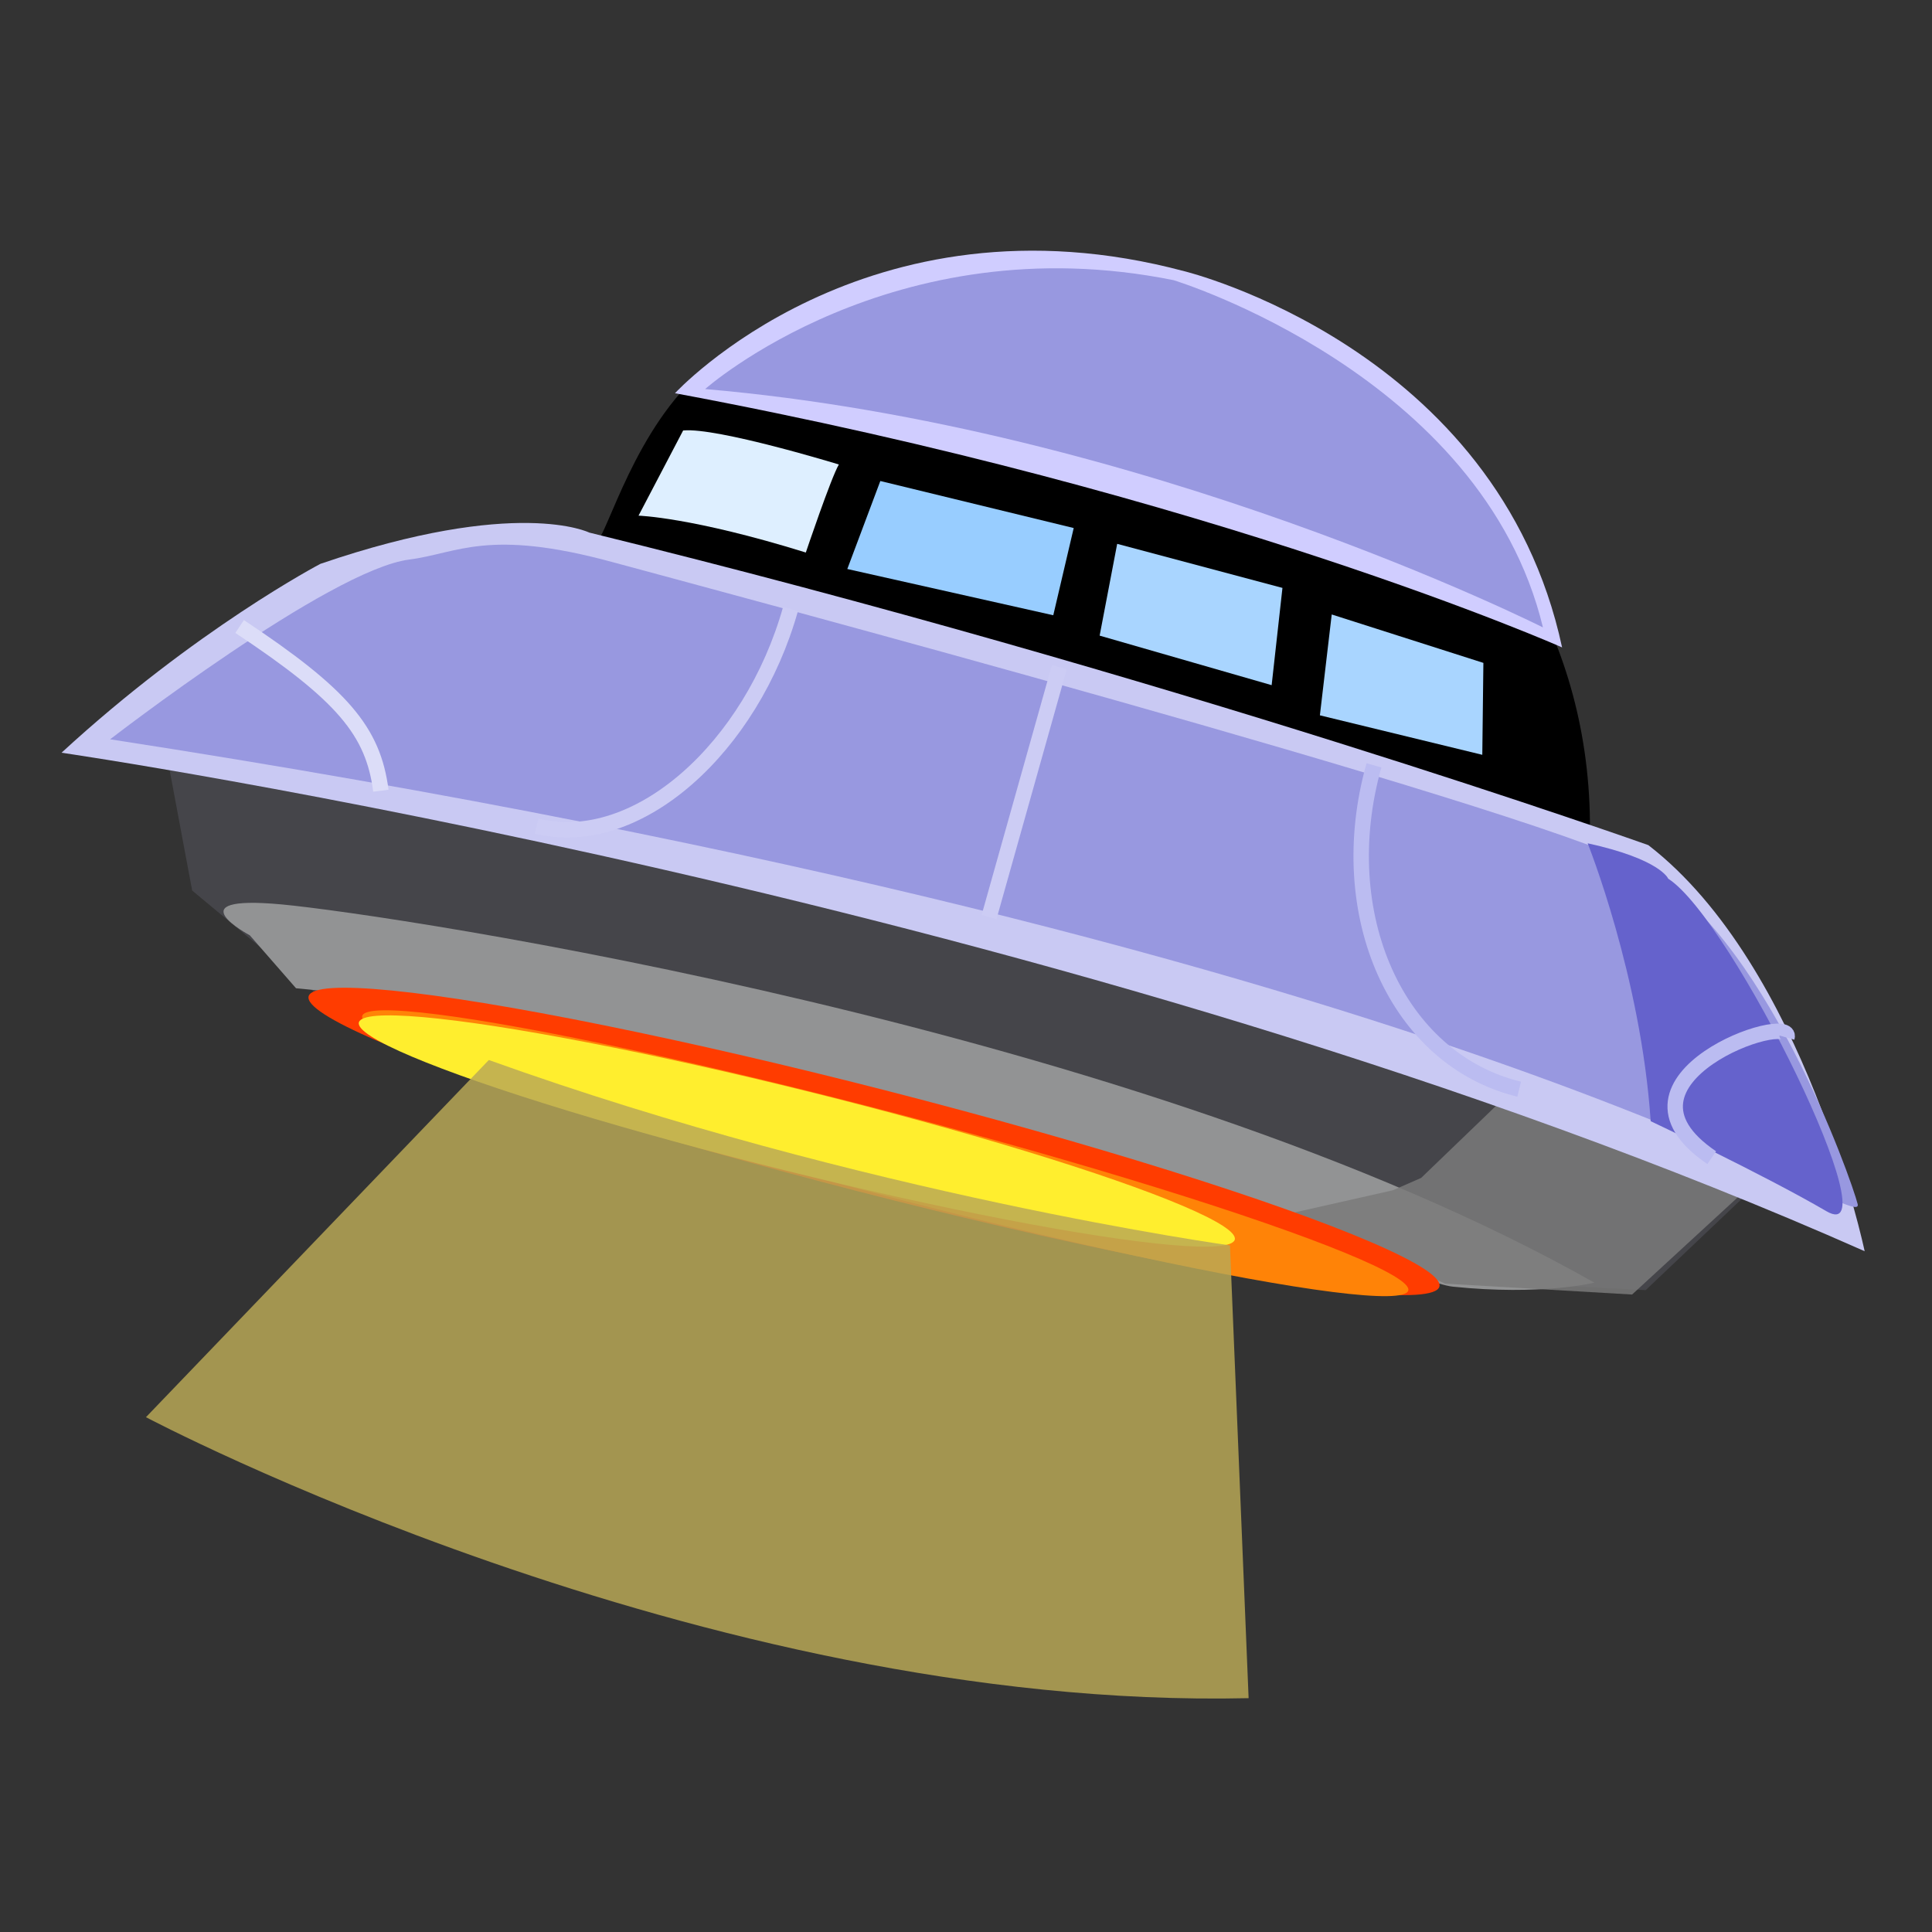 <?xml version="1.0" encoding="UTF-8" standalone="no"?>
<svg
   viewBox="0 0 64 64"
   version="1.1"
   id="svg8"
   sodipodi:docname="1f6f8.svg"
   xml:space="preserve"
   inkscape:version="1.3.2 (091e20e, 2023-11-25, custom)"
   xmlns:inkscape="http://www.inkscape.org/namespaces/inkscape"
   xmlns:sodipodi="http://sodipodi.sourceforge.net/DTD/sodipodi-0.dtd"
   xmlns:xlink="http://www.w3.org/1999/xlink"
   xmlns="http://www.w3.org/2000/svg"
   xmlns:svg="http://www.w3.org/2000/svg"
   xmlns:rdf="http://www.w3.org/1999/02/22-rdf-syntax-ns#"
   xmlns:cc="http://creativecommons.org/ns#"
   xmlns:dc="http://purl.org/dc/elements/1.1/"><rect x="0" y="0" width="64" height="64" fill="#333333" stroke="none"/><defs
     id="defs8"><linearGradient
       id="linearGradient10">
      <stop
   offset="0"
   stop-color="#9292de"
   stop-opacity="0"
   id="stop9" />
      <stop
   offset="1"
   stop-color="#9292de"
   id="stop10" />
    </linearGradient><linearGradient
       id="a">
      <stop
   offset="0"
   stop-color="#9292de"
   stop-opacity="0"
   id="stop1" />
      <stop
   offset="1"
   stop-color="#9292de"
   id="stop2" />
    </linearGradient><linearGradient
       xlink:href="#a"
       id="c"
       x1="15.724"
       x2="110.592"
       y1="26.232"
       y2="53.294"
       gradientUnits="userSpaceOnUse"
       gradientTransform="matrix(0.53,0,0,0.493,-1.651,8.083)" /><linearGradient
       xlink:href="#linearGradient10"
       id="b"
       x1="47.883"
       x2="100.282"
       y1="18.736"
       y2="18.736"
       gradientUnits="userSpaceOnUse"
       gradientTransform="matrix(0.53,0,0,0.493,-1.651,8.083)" /></defs><sodipodi:namedview
     id="namedview8"
     pagecolor="#ffffff"
     bordercolor="#000000"
     borderopacity="0.25"
     inkscape:showpageshadow="2"
     inkscape:pageopacity="0.0"
     inkscape:pagecheckerboard="0"
     inkscape:deskcolor="#d1d1d1"
     inkscape:zoom="11.313709"
     inkscape:cx="33.322407"
     inkscape:cy="33.101436"
     inkscape:window-width="1920"
     inkscape:window-height="991"
     inkscape:window-x="-9"
     inkscape:window-y="-9"
     inkscape:window-maximized="1"
     inkscape:current-layer="svg8" /><title
     id="title1">flying saucer / UFO</title><path
     stroke="#000000"
     stroke-width="0.383"
     d="m 38.825,9.884 c -0.007,0.003 13.737,4.709 13.653,17.645 L 19.767,18.085 c 0.323,0.472 0.976,-2.736 2.941,-4.974 2.483,-2.827 7.038,-4.395 16.117,-3.227 z"
     id="path2-6"
     sodipodi:nodetypes="cccsc" /><path
     fill="#d0cdff"
     d="m 39.237,8.986 c 0,0 10.377,2.524 12.509,12.46 0,0 -11.439,-5.073 -29.386,-8.42 0,0 6.311,-6.865 16.877,-4.04 z"
     id="path3-0"
     style="stroke-width:0.511" /><path
     fill="url(#b)"
     d="m 23.358,12.888 c 0,0 6.198,-5.493 15.523,-3.606 0,0 10.209,3.119 12.231,11.502 0,-4.93e-4 -13.187,-6.644 -27.754,-7.896 z"
     id="path4-7"
     style="fill:#9898e0;fill-opacity:1;stroke-width:0.511" /><path
     fill="#deefff"
     d="m 22.63,14.26 -1.478,2.822 c 0,0 1.766,0.048 5.542,1.221 0,0 0.832,-2.47 1.094,-2.916 0,-4.92e-4 -4.032,-1.236 -5.157,-1.127 z"
     id="path6-5"
     style="stroke-width:0.511" /><path
     fill="#a9d5ff"
     d="m 42.483,19.475 -5.475,-1.459 -0.581,3.04 5.698,1.641 z m 6.62,5.529 -5.38,-1.308 0.392,-3.341 5.024,1.604 z"
     id="path7-0"
     style="stroke-width:0.511" /><path
     fill="#98cdff"
     d="m 34.891,20.381 -6.823,-1.532 1.094,-2.915 6.406,1.558 z"
     id="path8-9"
     style="stroke-width:0.511" /><path
     fill="#45454a"
     d="m 5.218,23.366 1.148,6.134 4.103,3.416 c 0,0 17.606,-3.227 37.435,9.486 l 6.612,0.335 4.482,-4.255 c 0,4.92e-4 -25.093,-12.975 -53.781,-15.116 z"
     id="path9"
     style="stroke-width:0.511" /><path
     fill="#929394"
     d="M 44.672,41.273 C 39.92,39.042 25.359,34.251 9.806,32.737 L 8.275,30.983 c 0,0 -2.539,-1.355 1.054,-1.023 3.593,0.332 28.49,4.046 43.487,12.53 0,0 -1.76,0.436 -4.691,0.132 -0.479,-0.05 -1.666,-0.51 -3.453,-1.349 z"
     id="path10"
     style="stroke-width:0.511" /><path
     fill="#7b7b7b"
     d="m 50.455,35.769 -3.378,3.251 -0.936,0.409 -3.8,0.857 c 0,0 4.444,1.717 5.53,2.236 l 6.194,0.361 5.908,-5.435 z"
     opacity="0.84"
     id="path11"
     style="stroke-width:0.511" /><path
     fill="#c9c9f3"
     d="m 2.039,24.935 c 0,0 33.45,4.864 59.73,16.513 0,0 -1.976,-9.445 -7.166,-13.452 0,0 -15.758,-5.614 -35.084,-10.354 0,0 -2.393,-1.192 -8.905,1.036 0,0 -4.121,2.156 -8.576,6.257 z"
     id="path12"
     style="stroke-width:0.511" /><path
     fill="url(#c)"
     d="m 3.648,24.49 c 0,0 7.261,-5.616 9.908,-5.954 1.61,-0.206 2.588,-1.044 6.725,0.082 3.317,0.903 29.851,7.971 34.014,10.065 4.138,2.082 7.051,10.438 7.242,11.201 0.291,1.171 -12.101,-8.32 -57.888,-15.394 z"
     id="path13"
     style="fill:#9898e0;fill-opacity:1;stroke-width:0.511" /><path
     fill="#6562cc"
     d="m 52.593,27.935 c 0,0 1.764,4.395 2.088,9.206 0,0 3.71,1.75 5.818,2.98 2.237,1.306 -3.11,-9.652 -5.237,-11.013 5.3e-4,0 -0.254,-0.645 -2.67,-1.173 z"
     id="path15"
     style="stroke-width:0.511" /><path
     fill="none"
     stroke="#ccccf4"
     d="m 35.092,22.101 c -1.287,4.574 -2.328,8.276 -2.328,8.276 M 26.187,20.174 c -1.287,4.574 -5.06,8.01 -8.412,7.195"
     id="path16"
     style="stroke-width:0.511" /><path
     fill="none"
     stroke="#bbbcf1"
     d="m 45.514,25.353 c -1.391,4.945 0.761,9.743 4.81,10.728 m 8.872,-1.708 c 0.261,-0.926 -6.348,1.366 -2.493,3.976"
     id="path17"
     style="stroke-width:0.511" /><path
     fill="none"
     stroke="#dcddf8"
     d="m 7.938,20.754 c 3.412,2.264 4.424,3.466 4.679,5.439"
     id="path18"
     style="stroke-width:0.511" /><ellipse
     cx="38.533"
     cy="29.423"
     fill="#ff3c00"
     rx="19.327"
     ry="1.733"
     transform="matrix(0.969,0.249,-0.285,0.959,0,0)"
     id="ellipse18"
     style="stroke-width:0.511" /><ellipse
     cx="39.179"
     cy="29.52"
     fill="#ff8307"
     rx="17.916"
     ry="1.366"
     transform="matrix(0.967,0.254,-0.29,0.957,0,0)"
     id="ellipse19"
     style="stroke-width:0.511" /><ellipse
     cx="35.72"
     cy="30.029"
     fill="#ffee2e"
     rx="14.94"
     ry="1.361"
     transform="matrix(0.971,0.241,-0.276,0.961,0,0)"
     id="ellipse20"
     style="stroke-width:0.511" /><path
     fill="#b9a956"
     d="M 16.193,35.114 4.835,46.946 c 0,0 18.343,9.722 36.527,9.308 l -0.618,-14.999 c 0,0 -12.121,-1.675 -24.552,-6.141 z"
     opacity="0.83"
     id="path20"
     style="stroke-width:0.511" /></svg>
